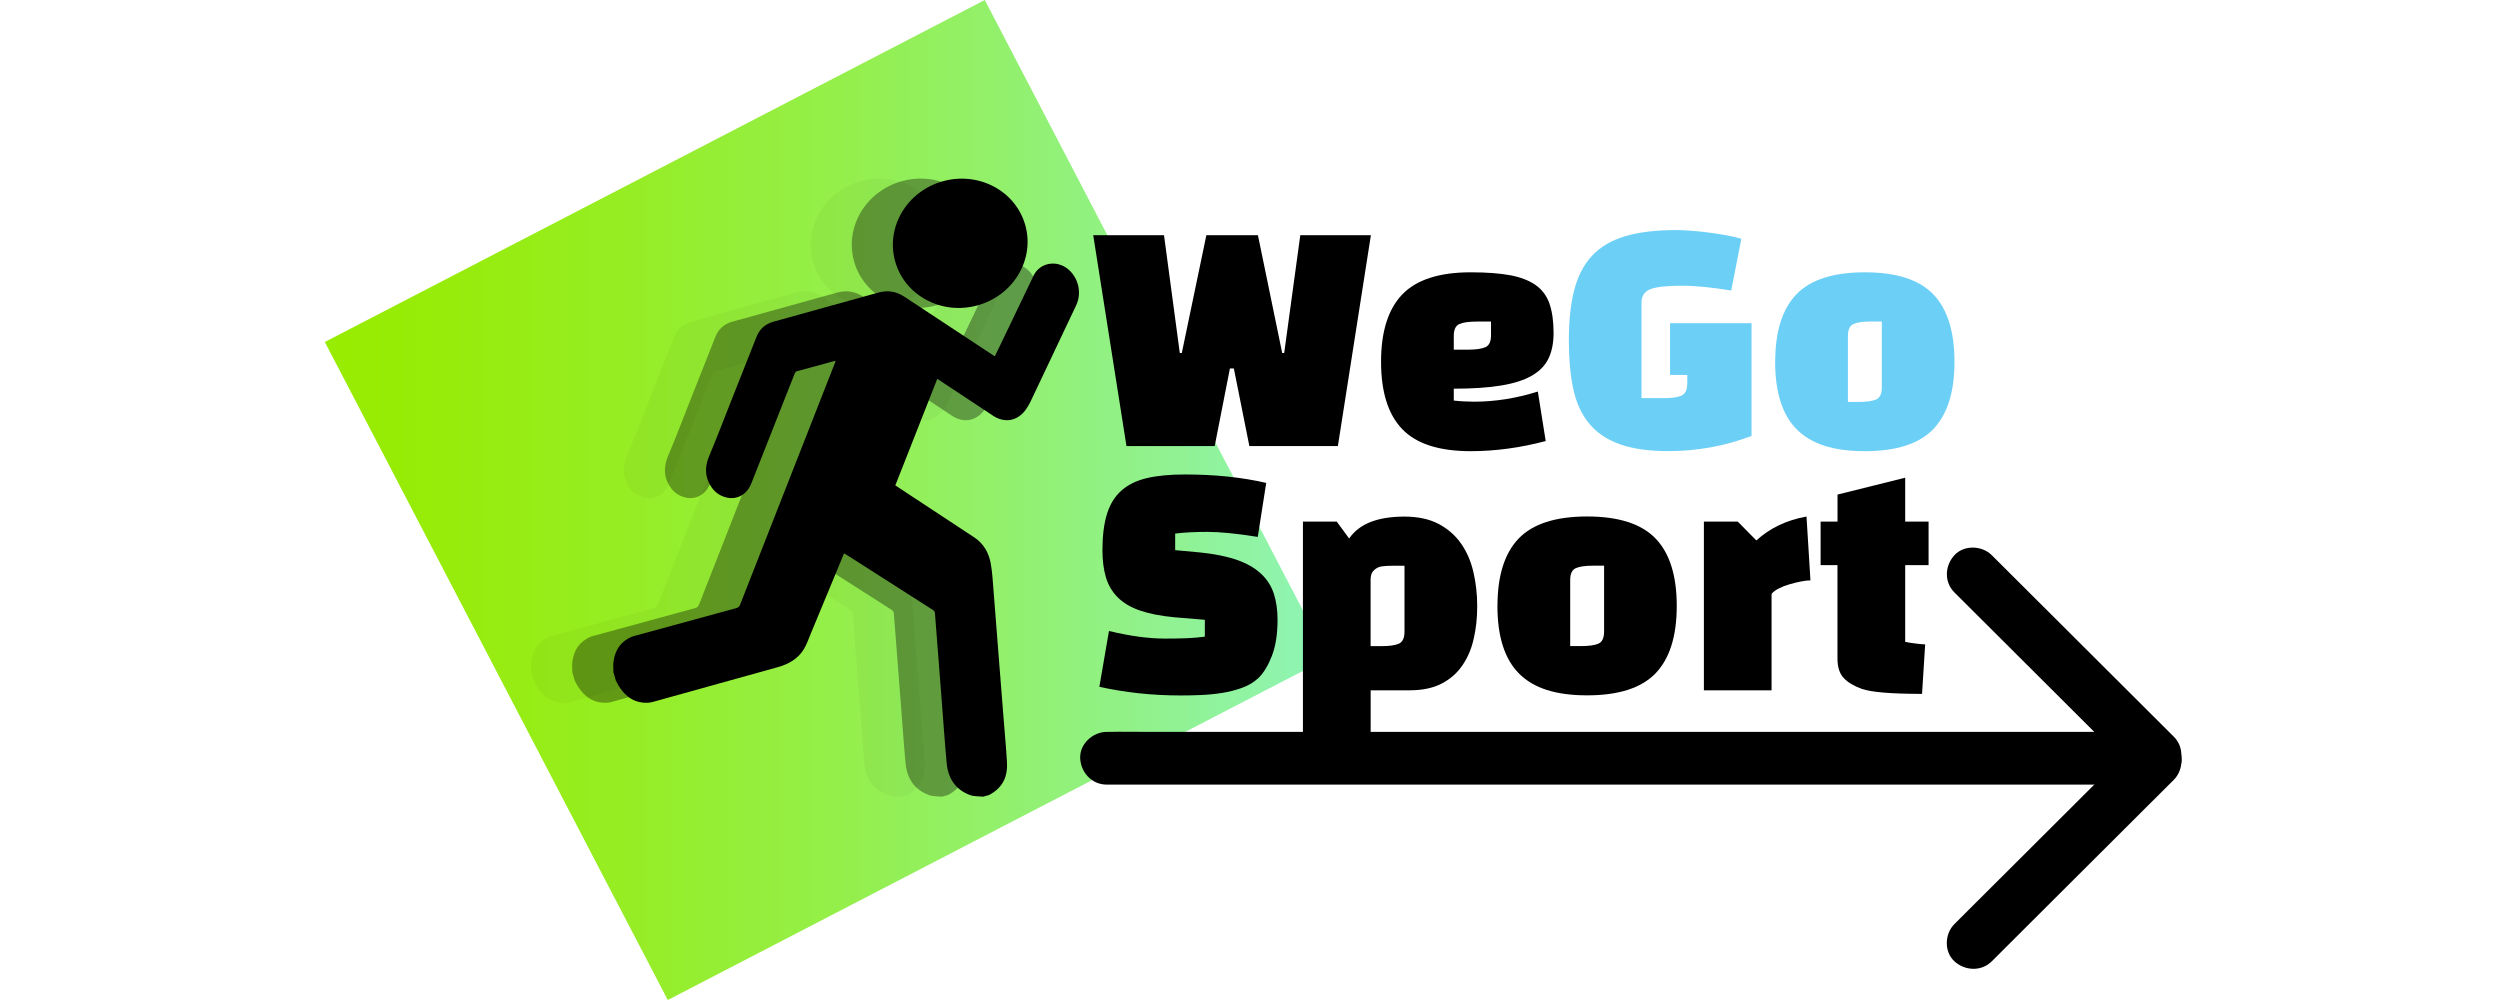 <svg width="230" height="92" viewBox="0 0 230 92" fill="none" xmlns="http://www.w3.org/2000/svg">
<g clip-path="url(#clip0_498_589)">
<path d="M122.153 60.54L90.6 0L29.882 31.461L61.436 92.001L122.153 60.54Z" fill="url(#paint0_linear_498_589)"/>
<path d="M119.61 21.641H126.122L123.085 41.039H114.941L113.514 33.9H113.152L111.752 41.039H103.635L100.577 21.641H107.089L108.542 32.477H108.726L110.985 21.641H115.73L117.962 32.477H118.146L119.626 21.641H119.61Z" fill="black"/>
<path d="M133.747 35.764V36.852C134.061 36.885 134.369 36.912 134.682 36.928C134.996 36.944 135.304 36.955 135.617 36.955C137.552 36.955 139.508 36.642 141.481 36.023L142.205 40.576C139.87 41.195 137.568 41.508 135.304 41.508C132.396 41.508 130.299 40.829 129.002 39.477C127.705 38.124 127.057 36.06 127.057 33.28C127.057 30.5 127.711 28.441 129.013 27.083C130.321 25.731 132.418 25.052 135.304 25.052C136.757 25.052 137.968 25.144 138.935 25.321C139.903 25.505 140.686 25.806 141.281 26.227C141.875 26.647 142.302 27.218 142.551 27.935C142.799 28.651 142.929 29.551 142.929 30.64C142.929 31.534 142.778 32.31 142.475 32.957C142.172 33.603 141.664 34.131 140.956 34.546C140.248 34.961 139.303 35.268 138.13 35.462C136.952 35.662 135.493 35.759 133.747 35.759V35.764ZM133.747 30.904V32.17H135.017C135.779 32.17 136.325 32.094 136.665 31.938C137.006 31.782 137.173 31.421 137.173 30.85V29.584H135.904C135.142 29.584 134.596 29.659 134.255 29.815C133.915 29.971 133.747 30.332 133.747 30.904Z" fill="black"/>
<path d="M155.229 35.322V34.492H153.645V29.734H161.141V40.107C158.687 41.039 156.137 41.502 153.489 41.502C151.673 41.502 150.17 41.287 148.987 40.856C147.803 40.425 146.863 39.784 146.171 38.927C145.48 38.075 144.999 37.014 144.734 35.748C144.464 34.481 144.334 33 144.334 31.313C144.334 29.519 144.496 27.983 144.826 26.695C145.155 25.413 145.701 24.357 146.458 23.538C147.22 22.719 148.23 22.121 149.495 21.738C150.759 21.361 152.321 21.167 154.191 21.167C154.607 21.167 155.094 21.189 155.656 21.232C156.218 21.275 156.785 21.334 157.353 21.415C157.925 21.49 158.466 21.576 158.974 21.674C159.482 21.77 159.892 21.867 160.206 21.97L159.271 26.728C158.423 26.588 157.617 26.48 156.861 26.404C156.099 26.329 155.391 26.286 154.732 26.286C153.364 26.286 152.408 26.388 151.851 26.598C151.3 26.803 151.019 27.218 151.019 27.838V36.631H153.067C153.829 36.631 154.375 36.551 154.715 36.384C155.05 36.222 155.223 35.861 155.223 35.311L155.229 35.322Z" fill="#6CCFF6"/>
<path d="M163.319 33.28C163.319 30.505 163.967 28.441 165.264 27.083C166.561 25.731 168.663 25.052 171.565 25.052C174.467 25.052 176.57 25.731 177.867 27.083C179.164 28.436 179.812 30.5 179.812 33.28C179.812 36.06 179.164 38.119 177.867 39.477C176.57 40.829 174.467 41.508 171.565 41.508C168.663 41.508 166.648 40.845 165.313 39.514C163.983 38.189 163.313 36.109 163.313 33.28H163.319ZM170.009 30.898V36.976H170.971C171.733 36.976 172.279 36.901 172.619 36.745C172.954 36.588 173.127 36.227 173.127 35.656V29.578H172.165C171.403 29.578 170.857 29.654 170.517 29.81C170.177 29.966 170.009 30.327 170.009 30.898V30.898Z" fill="#6CCFF6"/>
<path d="M198.273 67.334H105.727C104.473 67.334 103.219 67.307 101.971 67.334C101.917 67.334 101.863 67.334 101.809 67.334C100.539 67.334 99.318 68.449 99.377 69.759C99.436 71.068 100.447 72.183 101.809 72.183H194.355C195.608 72.183 196.862 72.21 198.111 72.183C198.165 72.183 198.219 72.183 198.273 72.183C199.543 72.183 200.764 71.068 200.705 69.759C200.645 68.449 199.635 67.334 198.273 67.334V67.334Z" fill="black"/>
<path d="M199.991 67.776L194.333 62.134L185.314 53.141L183.244 51.078C182.341 50.178 180.693 50.113 179.807 51.078C178.92 52.042 178.845 53.551 179.807 54.505L185.465 60.146L194.484 69.139L196.554 71.203C197.457 72.103 199.105 72.167 199.991 71.203C200.877 70.238 200.953 68.73 199.991 67.776V67.776Z" fill="black"/>
<path d="M196.554 68.315L190.896 73.956L181.876 82.949L179.807 85.013C178.904 85.913 178.839 87.556 179.807 88.44C180.774 89.324 182.287 89.399 183.244 88.44L188.902 82.798L197.921 73.805L199.991 71.742C200.894 70.842 200.959 69.198 199.991 68.315C199.024 67.431 197.511 67.356 196.554 68.315V68.315Z" fill="black"/>
<path d="M101.144 63.169L102.025 58.05C103.927 58.513 105.646 58.75 107.186 58.75C107.964 58.75 108.65 58.74 109.25 58.713C109.845 58.686 110.38 58.637 110.845 58.573V57.021L108.045 56.789C106.781 56.67 105.727 56.46 104.878 56.169C104.03 55.878 103.354 55.474 102.841 54.968C102.333 54.461 101.966 53.847 101.749 53.13C101.533 52.414 101.425 51.573 101.425 50.609C101.425 49.283 101.566 48.173 101.841 47.284C102.117 46.395 102.56 45.678 103.165 45.139C103.77 44.595 104.554 44.213 105.511 43.986C106.473 43.76 107.64 43.652 109.023 43.652C111.774 43.652 114.265 43.911 116.492 44.428L115.714 49.396C113.779 49.084 112.228 48.933 111.071 48.933C109.915 48.933 108.926 48.987 108.115 49.089V50.614L110.347 50.819C111.715 50.959 112.855 51.185 113.774 51.503C114.692 51.821 115.427 52.241 115.989 52.759C116.551 53.276 116.951 53.89 117.184 54.596C117.416 55.302 117.535 56.115 117.535 57.026C117.535 58.336 117.362 59.44 117.016 60.335C116.67 61.229 116.254 61.913 115.773 62.377C115.373 62.754 114.881 63.056 114.292 63.271C113.703 63.487 113.082 63.648 112.423 63.751C111.763 63.853 111.104 63.918 110.439 63.945C109.774 63.972 109.175 63.982 108.634 63.982C107.283 63.982 105.986 63.912 104.743 63.778C103.5 63.638 102.295 63.444 101.139 63.185L101.144 63.169Z" fill="black"/>
<path d="M119.869 68.627V47.99H122.982L124.122 49.542C125.041 48.195 126.733 47.527 129.208 47.527C130.451 47.527 131.499 47.753 132.348 48.2C133.196 48.647 133.882 49.245 134.412 50C134.942 50.749 135.32 51.627 135.552 52.624C135.785 53.626 135.903 54.666 135.903 55.755C135.903 56.843 135.801 57.797 135.59 58.729C135.385 59.661 135.039 60.486 134.552 61.197C134.066 61.913 133.428 62.479 132.634 62.889C131.84 63.304 130.851 63.508 129.678 63.508H126.1V68.164L119.875 68.627H119.869ZM126.095 53.211V59.446H127.057C127.819 59.446 128.365 59.37 128.705 59.214C129.04 59.058 129.213 58.697 129.213 58.125V52.047H128.251C127.803 52.047 127.441 52.064 127.16 52.101C126.884 52.134 126.641 52.247 126.435 52.435C126.23 52.608 126.117 52.866 126.1 53.211H126.095Z" fill="black"/>
<path d="M137.768 55.744C137.768 52.969 138.416 50.905 139.713 49.547C141.01 48.195 143.113 47.516 146.015 47.516C148.917 47.516 151.019 48.195 152.316 49.547C153.613 50.9 154.261 52.963 154.261 55.744C154.261 58.524 153.613 60.583 152.316 61.94C151.019 63.293 148.917 63.972 146.015 63.972C143.113 63.972 141.097 63.309 139.762 61.978C138.433 60.653 137.763 58.573 137.763 55.744H137.768ZM144.458 53.362V59.44H145.42C146.182 59.44 146.728 59.365 147.068 59.209C147.403 59.052 147.576 58.691 147.576 58.12V52.042H146.614C145.852 52.042 145.307 52.117 144.966 52.274C144.626 52.43 144.458 52.791 144.458 53.362Z" fill="black"/>
<path d="M156.758 63.503V47.985H159.871L161.584 49.72C162.827 48.583 164.367 47.85 166.199 47.521L166.561 53.395C166.318 53.395 166.026 53.427 165.68 53.497C165.334 53.567 164.983 53.653 164.632 53.755C164.275 53.858 163.951 53.982 163.659 54.133C163.367 54.278 163.14 54.445 162.984 54.639V63.508H156.758V63.503Z" fill="black"/>
<path d="M169.052 51.993H167.496V47.985H169.052V45.501L175.278 43.949V47.985H177.429V51.993H175.278V59.052C175.537 59.106 175.824 59.149 176.132 59.192C176.445 59.235 176.77 59.268 177.115 59.284L176.829 63.837C173.992 63.837 172.144 63.681 171.279 63.374C170.555 63.115 169.998 62.781 169.62 62.377C169.242 61.973 169.047 61.374 169.047 60.577V51.988L169.052 51.993Z" fill="black"/>
<g opacity="0.19">
<path opacity="0.19" d="M48.875 61.918C48.875 61.574 48.827 61.223 48.875 60.884C49.005 59.839 49.519 59.041 50.507 58.599C50.664 58.529 50.837 58.492 51.005 58.448C54.053 57.613 57.1 56.778 60.148 55.954C60.354 55.9 60.456 55.803 60.532 55.609C63.434 48.194 66.347 40.785 69.254 33.371C69.271 33.323 69.287 33.28 69.314 33.199C69.233 33.215 69.173 33.22 69.114 33.236C68.001 33.538 66.893 33.851 65.779 34.142C65.601 34.19 65.569 34.314 65.515 34.444C64.196 37.79 62.877 41.141 61.553 44.482C61.164 45.462 60.294 45.98 59.343 45.786C58.522 45.619 57.971 45.107 57.63 44.358C57.257 43.539 57.344 42.741 57.695 41.912C58.414 40.209 59.068 38.479 59.748 36.76C60.505 34.848 61.273 32.935 62.024 31.017C62.316 30.267 62.829 29.804 63.612 29.589C66.828 28.705 70.038 27.81 73.248 26.916C74.113 26.674 74.907 26.814 75.647 27.304C78.398 29.12 81.149 30.93 83.9 32.746C83.91 32.752 83.927 32.757 83.959 32.773C84.094 32.498 84.229 32.218 84.364 31.943C85.418 29.745 86.472 27.552 87.526 25.353C88.099 24.163 89.633 23.882 90.703 24.766C91.66 25.564 91.973 26.965 91.444 28.085C90.049 31.033 88.655 33.98 87.255 36.922C87.12 37.202 86.964 37.472 86.78 37.719C86.018 38.743 84.867 38.948 83.797 38.248C82.284 37.256 80.776 36.248 79.268 35.252C79.074 35.122 78.885 34.998 78.663 34.853C77.377 38.129 76.091 41.384 74.804 44.654C75.312 44.988 75.82 45.328 76.323 45.657C78.231 46.917 80.144 48.173 82.057 49.434C82.932 50.01 83.408 50.862 83.586 51.858C83.727 52.651 83.77 53.459 83.835 54.267C83.991 56.18 84.132 58.093 84.283 60C84.445 62.075 84.608 64.155 84.775 66.229C84.878 67.549 85.007 68.875 85.078 70.195C85.142 71.386 84.721 72.372 83.651 73.013C83.575 73.056 83.505 73.099 83.429 73.142L82.884 73.293C82.484 73.25 82.057 73.282 81.695 73.153C80.333 72.657 79.657 71.601 79.528 70.206C79.344 68.223 79.214 66.24 79.058 64.257C78.858 61.654 78.652 59.057 78.452 56.455C78.441 56.298 78.393 56.196 78.252 56.11C75.804 54.553 73.356 52.985 70.913 51.422C70.643 51.25 70.368 51.077 70.092 50.905C70.065 50.959 70.049 50.991 70.038 51.029C69.038 53.443 68.038 55.862 67.033 58.276C66.833 58.761 66.66 59.273 66.39 59.72C65.85 60.614 64.985 61.099 64.007 61.374C60.224 62.436 56.441 63.481 52.658 64.532C52.469 64.586 52.28 64.639 52.085 64.65C50.853 64.715 49.989 64.128 49.367 63.12C49.259 62.948 49.178 62.764 49.081 62.587L48.897 61.918H48.875Z" fill="black"/>
<path opacity="0.19" d="M82.365 28.092C85.672 27.177 87.641 23.878 86.764 20.724C85.886 17.57 82.493 15.754 79.186 16.669C75.878 17.585 73.909 20.884 74.787 24.038C75.665 27.192 79.057 29.007 82.365 28.092Z" fill="black"/>
</g>
<g opacity="0.59">
<path opacity="0.59" d="M52.658 61.919C52.658 61.574 52.61 61.224 52.658 60.884C52.788 59.839 53.301 59.041 54.29 58.599C54.447 58.529 54.62 58.492 54.788 58.449C57.835 57.613 60.883 56.778 63.931 55.954C64.137 55.9 64.239 55.803 64.315 55.609C67.217 48.195 70.13 40.786 73.037 33.371C73.053 33.323 73.07 33.28 73.097 33.199C73.016 33.215 72.956 33.221 72.897 33.237C71.784 33.538 70.676 33.851 69.562 34.142C69.384 34.19 69.352 34.314 69.298 34.444C67.979 37.79 66.66 41.141 65.336 44.482C64.947 45.463 64.077 45.98 63.126 45.786C62.305 45.619 61.753 45.107 61.413 44.358C61.04 43.539 61.127 42.742 61.478 41.912C62.197 40.209 62.85 38.48 63.531 36.761C64.288 34.848 65.055 32.935 65.806 31.017C66.098 30.268 66.612 29.804 67.395 29.589C70.611 28.705 73.821 27.811 77.031 26.916C77.896 26.674 78.69 26.814 79.43 27.304C82.181 29.12 84.932 30.93 87.683 32.746C87.693 32.752 87.71 32.757 87.742 32.773C87.877 32.498 88.012 32.218 88.147 31.944C89.201 29.745 90.255 27.552 91.309 25.354C91.882 24.163 93.416 23.883 94.486 24.766C95.443 25.564 95.756 26.965 95.227 28.085C93.832 31.033 92.438 33.98 91.038 36.922C90.903 37.203 90.747 37.472 90.563 37.72C89.801 38.744 88.65 38.948 87.58 38.248C86.067 37.256 84.559 36.249 83.051 35.252C82.857 35.123 82.667 34.999 82.446 34.853C81.16 38.129 79.874 41.384 78.587 44.654C79.095 44.989 79.603 45.328 80.106 45.657C82.013 46.918 83.927 48.173 85.84 49.434C86.715 50.011 87.191 50.862 87.369 51.859C87.51 52.651 87.553 53.459 87.618 54.267C87.774 56.18 87.915 58.093 88.066 60C88.228 62.075 88.39 64.155 88.558 66.229C88.661 67.549 88.79 68.875 88.861 70.195C88.925 71.386 88.504 72.372 87.434 73.013C87.358 73.056 87.288 73.099 87.212 73.142L86.666 73.293C86.267 73.25 85.84 73.283 85.478 73.153C84.116 72.658 83.44 71.602 83.311 70.206C83.127 68.223 82.997 66.24 82.84 64.257C82.64 61.655 82.435 59.057 82.235 56.455C82.224 56.299 82.176 56.196 82.035 56.11C79.587 54.553 77.139 52.985 74.696 51.422C74.426 51.25 74.15 51.077 73.875 50.905C73.848 50.959 73.832 50.991 73.821 51.029C72.821 53.443 71.821 55.862 70.816 58.276C70.616 58.761 70.443 59.273 70.173 59.72C69.633 60.615 68.768 61.1 67.79 61.374C64.007 62.436 60.224 63.481 56.441 64.532C56.252 64.586 56.063 64.64 55.868 64.651C54.636 64.715 53.772 64.128 53.15 63.12C53.042 62.948 52.961 62.765 52.864 62.587L52.68 61.919H52.658Z" fill="black"/>
<path opacity="0.59" d="M86.15 28.091C89.458 27.176 91.427 23.877 90.549 20.723C89.671 17.569 86.278 15.753 82.971 16.668C79.664 17.584 77.694 20.883 78.572 24.037C79.45 27.191 82.843 29.006 86.15 28.091Z" fill="black"/>
</g>
<path d="M56.441 61.919C56.441 61.574 56.392 61.224 56.441 60.884C56.571 59.839 57.084 59.041 58.073 58.599C58.23 58.529 58.403 58.492 58.57 58.449C61.618 57.613 64.666 56.778 67.714 55.954C67.92 55.9 68.022 55.803 68.098 55.609C71 48.195 73.913 40.786 76.82 33.371C76.836 33.323 76.853 33.28 76.88 33.199C76.799 33.215 76.739 33.221 76.68 33.237C75.566 33.538 74.459 33.851 73.345 34.142C73.167 34.19 73.135 34.314 73.081 34.444C71.762 37.79 70.443 41.141 69.119 44.482C68.73 45.463 67.86 45.98 66.909 45.786C66.088 45.619 65.536 45.107 65.196 44.358C64.823 43.539 64.909 42.742 65.261 41.912C65.98 40.209 66.633 38.48 67.314 36.761C68.071 34.848 68.838 32.935 69.589 31.017C69.881 30.268 70.395 29.804 71.178 29.589C74.394 28.705 77.604 27.811 80.814 26.916C81.678 26.674 82.473 26.814 83.213 27.304C85.964 29.12 88.715 30.93 91.465 32.746C91.476 32.752 91.492 32.757 91.525 32.773C91.66 32.498 91.795 32.218 91.93 31.944C92.984 29.745 94.038 27.552 95.092 25.354C95.664 24.163 97.199 23.883 98.269 24.766C99.226 25.564 99.539 26.965 99.01 28.085C97.615 31.033 96.221 33.98 94.821 36.922C94.686 37.203 94.529 37.472 94.346 37.72C93.584 38.744 92.433 38.948 91.363 38.248C89.85 37.256 88.342 36.249 86.834 35.252C86.639 35.123 86.45 34.999 86.229 34.853C84.943 38.129 83.656 41.384 82.37 44.654C82.878 44.989 83.386 45.328 83.889 45.657C85.796 46.918 87.71 48.173 89.623 49.434C90.498 50.011 90.974 50.862 91.152 51.859C91.292 52.651 91.336 53.459 91.4 54.267C91.557 56.18 91.698 58.093 91.849 60C92.011 62.075 92.173 64.155 92.341 66.229C92.444 67.549 92.573 68.875 92.644 70.195C92.708 71.386 92.287 72.372 91.217 73.013C91.141 73.056 91.071 73.099 90.995 73.142L90.449 73.293C90.049 73.25 89.623 73.283 89.26 73.153C87.899 72.658 87.223 71.602 87.093 70.206C86.91 68.223 86.78 66.24 86.623 64.257C86.423 61.655 86.218 59.057 86.018 56.455C86.007 56.299 85.959 56.196 85.818 56.11C83.37 54.553 80.922 52.985 78.479 51.422C78.209 51.25 77.933 51.077 77.658 50.905C77.631 50.959 77.615 50.991 77.604 51.029C76.604 53.443 75.604 55.862 74.599 58.276C74.399 58.761 74.226 59.273 73.956 59.72C73.416 60.615 72.551 61.1 71.573 61.374C67.79 62.436 64.007 63.481 60.224 64.532C60.035 64.586 59.846 64.64 59.651 64.651C58.419 64.715 57.554 64.128 56.933 63.12C56.825 62.948 56.744 62.765 56.647 62.587L56.463 61.919H56.441Z" fill="black"/>
<path d="M89.931 28.095C93.238 27.18 95.207 23.881 94.329 20.727C93.451 17.573 90.059 15.758 86.751 16.673C83.444 17.588 81.475 20.887 82.353 24.041C83.231 27.195 86.623 29.011 89.931 28.095Z" fill="black"/>
</g>
<defs>
<linearGradient id="paint0_linear_498_589" x1="29.88" y1="46.001" x2="122.15" y2="46.001" gradientUnits="userSpaceOnUse">
<stop stop-color="#98EC00"/>
<stop offset="0.11" stop-color="#97EC09"/>
<stop offset="0.29" stop-color="#96ED22"/>
<stop offset="0.52" stop-color="#94EF4C"/>
<stop offset="0.79" stop-color="#91F185"/>
<stop offset="0.99" stop-color="#8FF4B4"/>
</linearGradient>
<clipPath id="clip0_498_589">
<rect width="230" height="92" fill="white"/>
</clipPath>
</defs>
</svg>
